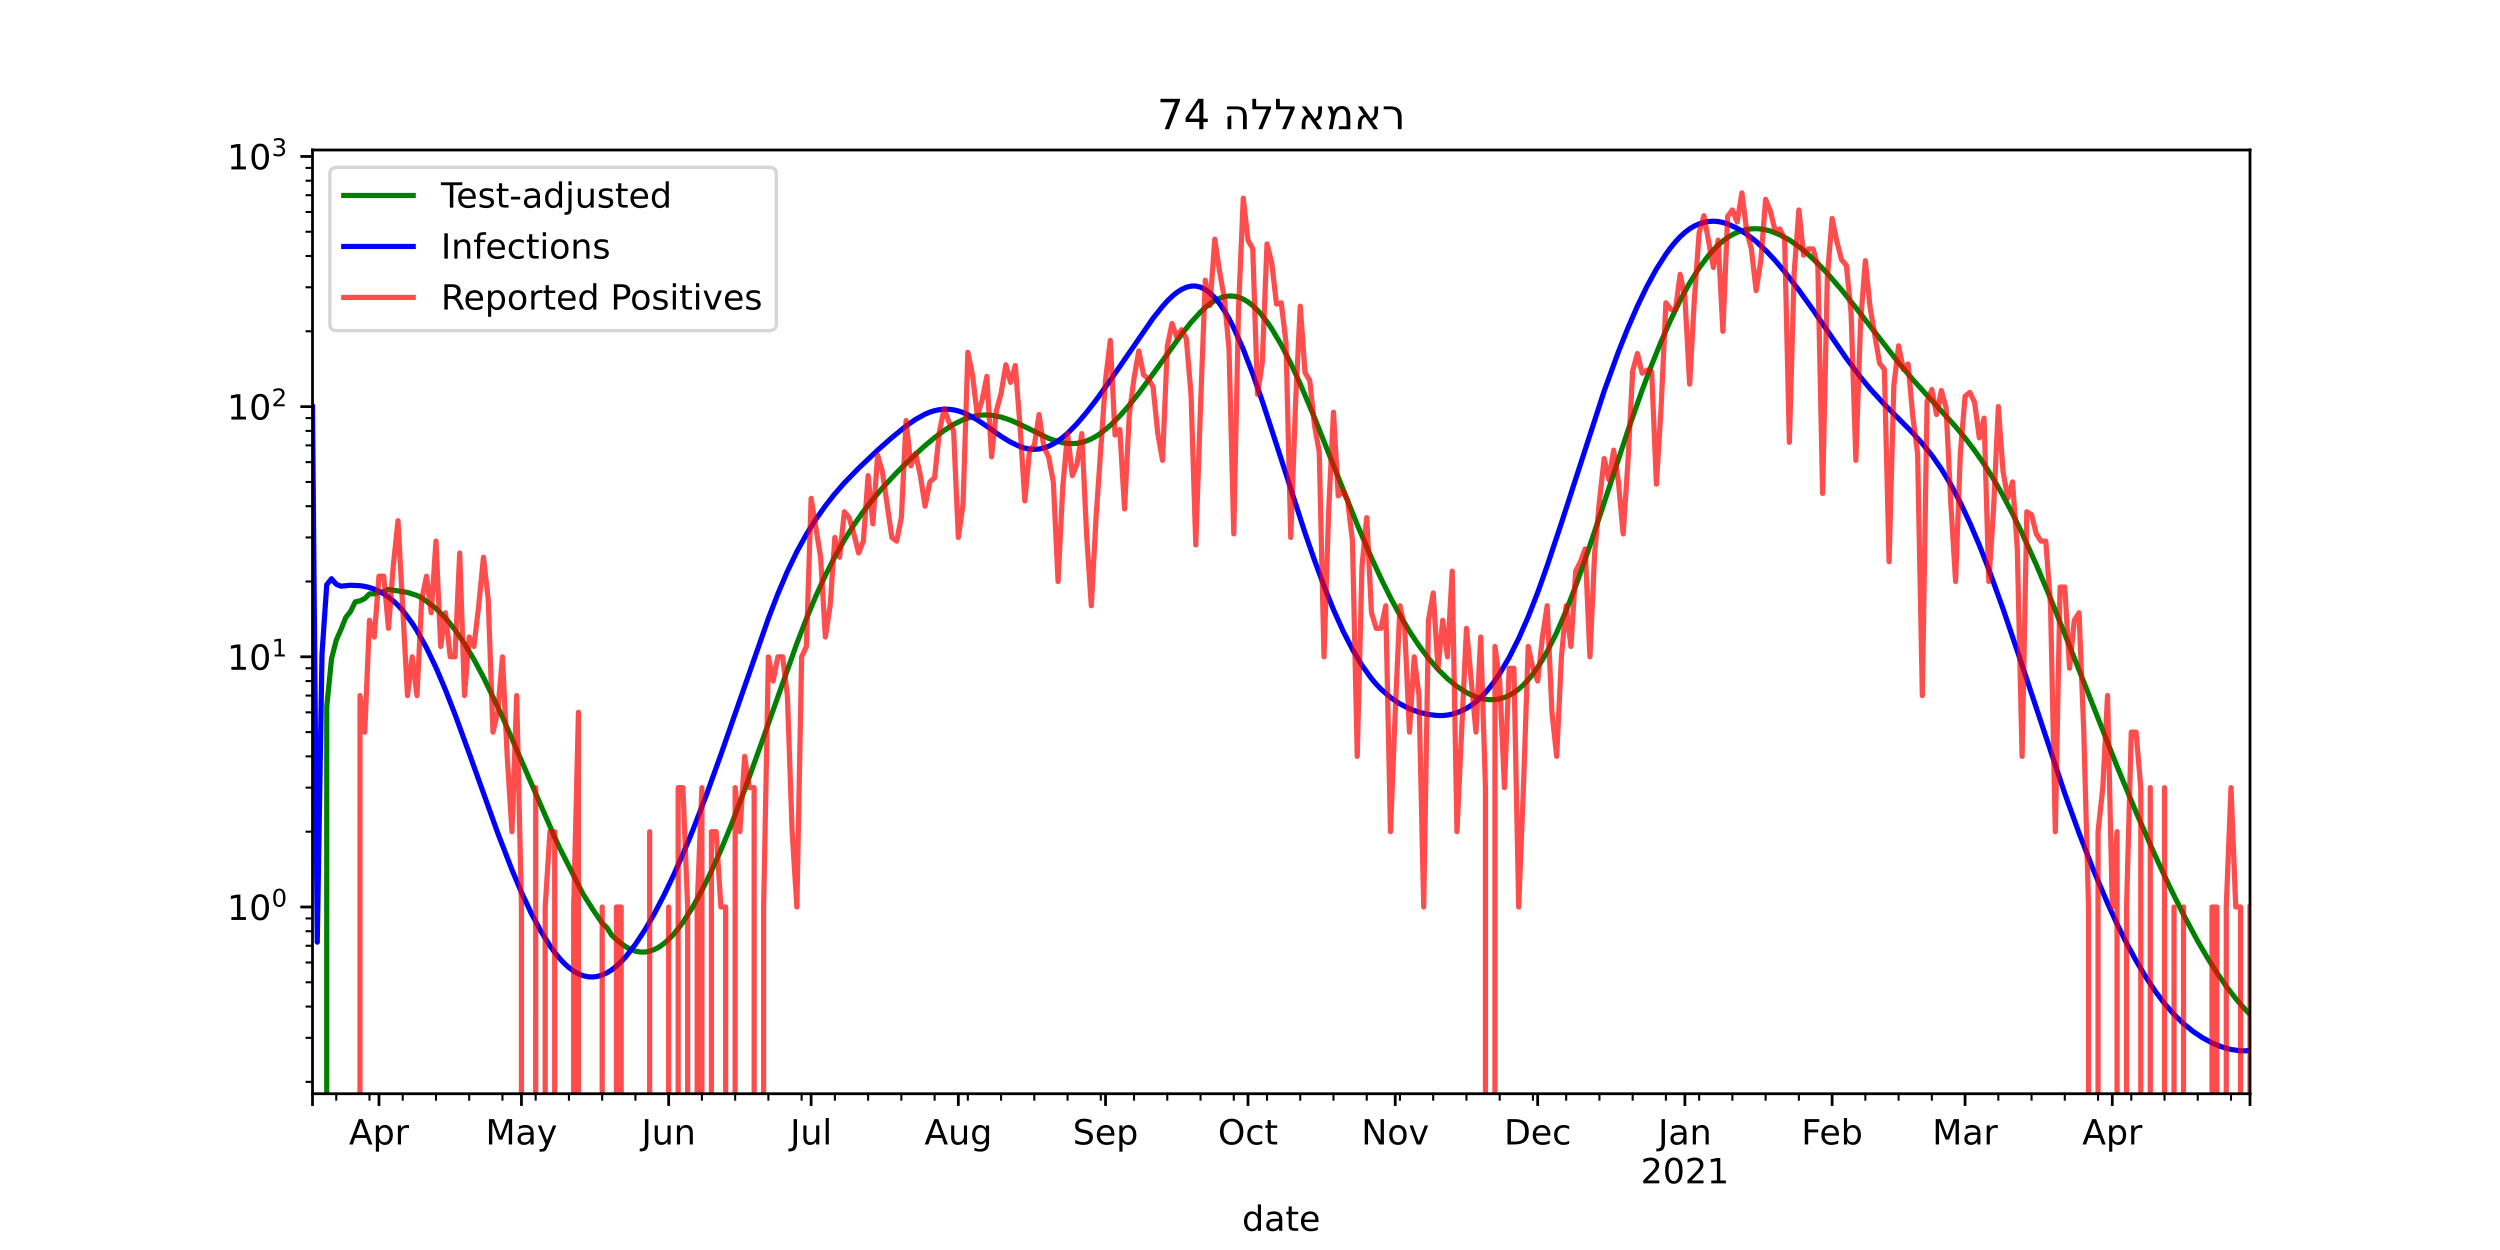 <?xml version="1.0" encoding="utf-8" standalone="no"?>
<!DOCTYPE svg PUBLIC "-//W3C//DTD SVG 1.1//EN"
  "http://www.w3.org/Graphics/SVG/1.1/DTD/svg11.dtd">
<!-- Created with matplotlib (https://matplotlib.org/) -->
<svg height="360pt" version="1.1" viewBox="0 0 720 360" width="720pt" xmlns="http://www.w3.org/2000/svg" xmlns:xlink="http://www.w3.org/1999/xlink">
 <defs>
  <style type="text/css">*{stroke-linecap:butt;stroke-linejoin:round;}</style>
 </defs>
 <g id="figure_1">
  <g id="patch_1">
   <path d="M 0 360 
L 720 360 
L 720 0 
L 0 0 
z
" style="fill:#ffffff;"/>
  </g>
  <g id="axes_1">
   <g id="patch_2">
    <path d="M 90 315 
L 648 315 
L 648 43.2 
L 90 43.2 
z
" style="fill:#ffffff;"/>
   </g>
   <g id="matplotlib.axis_1">
    <g id="xtick_1">
     <g id="line2d_1">
      <defs>
       <path d="M 0 0 
L 0 3.5 
" id="m7132bb65a4" style="stroke:#000000;stroke-width:0.8;"/>
      </defs>
      <g>
       <use style="stroke:#000000;stroke-width:0.8;" x="90" xlink:href="#m7132bb65a4" y="315"/>
      </g>
     </g>
    </g>
    <g id="xtick_2">
     <g id="line2d_2">
      <g>
       <use style="stroke:#000000;stroke-width:0.8;" x="109.147" xlink:href="#m7132bb65a4" y="315"/>
      </g>
     </g>
     <g id="text_1">
      <!-- Apr -->
      <g transform="translate(100.497 329.598)scale(0.1 -0.1)">
       <defs>
        <path d="M 34.188 63.188 
L 20.797 26.906 
L 47.609 26.906 
z
M 28.609 72.906 
L 39.797 72.906 
L 67.578 0 
L 57.328 0 
L 50.688 18.703 
L 17.828 18.703 
L 11.188 0 
L 0.781 0 
z
" id="DejaVuSans-65"/>
        <path d="M 18.109 8.203 
L 18.109 -20.797 
L 9.078 -20.797 
L 9.078 54.688 
L 18.109 54.688 
L 18.109 46.391 
Q 20.953 51.266 25.266 53.625 
Q 29.594 56 35.594 56 
Q 45.562 56 51.781 48.094 
Q 58.016 40.188 58.016 27.297 
Q 58.016 14.406 51.781 6.484 
Q 45.562 -1.422 35.594 -1.422 
Q 29.594 -1.422 25.266 0.953 
Q 20.953 3.328 18.109 8.203 
z
M 48.688 27.297 
Q 48.688 37.203 44.609 42.844 
Q 40.531 48.484 33.406 48.484 
Q 26.266 48.484 22.188 42.844 
Q 18.109 37.203 18.109 27.297 
Q 18.109 17.391 22.188 11.75 
Q 26.266 6.109 33.406 6.109 
Q 40.531 6.109 44.609 11.75 
Q 48.688 17.391 48.688 27.297 
z
" id="DejaVuSans-112"/>
        <path d="M 41.109 46.297 
Q 39.594 47.172 37.812 47.578 
Q 36.031 48 33.891 48 
Q 26.266 48 22.188 43.047 
Q 18.109 38.094 18.109 28.812 
L 18.109 0 
L 9.078 0 
L 9.078 54.688 
L 18.109 54.688 
L 18.109 46.188 
Q 20.953 51.172 25.484 53.578 
Q 30.031 56 36.531 56 
Q 37.453 56 38.578 55.875 
Q 39.703 55.766 41.062 55.516 
z
" id="DejaVuSans-114"/>
       </defs>
       <use xlink:href="#DejaVuSans-65"/>
       <use x="68.408" xlink:href="#DejaVuSans-112"/>
       <use x="131.885" xlink:href="#DejaVuSans-114"/>
      </g>
     </g>
    </g>
    <g id="xtick_3">
     <g id="line2d_3">
      <g>
       <use style="stroke:#000000;stroke-width:0.8;" x="150.176" xlink:href="#m7132bb65a4" y="315"/>
      </g>
     </g>
     <g id="text_2">
      <!-- May -->
      <g transform="translate(139.839 329.598)scale(0.1 -0.1)">
       <defs>
        <path d="M 9.812 72.906 
L 24.516 72.906 
L 43.109 23.297 
L 61.812 72.906 
L 76.516 72.906 
L 76.516 0 
L 66.891 0 
L 66.891 64.016 
L 48.094 14.016 
L 38.188 14.016 
L 19.391 64.016 
L 19.391 0 
L 9.812 0 
z
" id="DejaVuSans-77"/>
        <path d="M 34.281 27.484 
Q 23.391 27.484 19.188 25 
Q 14.984 22.516 14.984 16.5 
Q 14.984 11.719 18.141 8.906 
Q 21.297 6.109 26.703 6.109 
Q 34.188 6.109 38.703 11.406 
Q 43.219 16.703 43.219 25.484 
L 43.219 27.484 
z
M 52.203 31.203 
L 52.203 0 
L 43.219 0 
L 43.219 8.297 
Q 40.141 3.328 35.547 0.953 
Q 30.953 -1.422 24.312 -1.422 
Q 15.922 -1.422 10.953 3.297 
Q 6 8.016 6 15.922 
Q 6 25.141 12.172 29.828 
Q 18.359 34.516 30.609 34.516 
L 43.219 34.516 
L 43.219 35.406 
Q 43.219 41.609 39.141 45 
Q 35.062 48.391 27.688 48.391 
Q 23 48.391 18.547 47.266 
Q 14.109 46.141 10.016 43.891 
L 10.016 52.203 
Q 14.938 54.109 19.578 55.047 
Q 24.219 56 28.609 56 
Q 40.484 56 46.344 49.844 
Q 52.203 43.703 52.203 31.203 
z
" id="DejaVuSans-97"/>
        <path d="M 32.172 -5.078 
Q 28.375 -14.844 24.75 -17.812 
Q 21.141 -20.797 15.094 -20.797 
L 7.906 -20.797 
L 7.906 -13.281 
L 13.188 -13.281 
Q 16.891 -13.281 18.938 -11.516 
Q 21 -9.766 23.484 -3.219 
L 25.094 0.875 
L 2.984 54.688 
L 12.5 54.688 
L 29.594 11.922 
L 46.688 54.688 
L 56.203 54.688 
z
" id="DejaVuSans-121"/>
       </defs>
       <use xlink:href="#DejaVuSans-77"/>
       <use x="86.279" xlink:href="#DejaVuSans-97"/>
       <use x="147.559" xlink:href="#DejaVuSans-121"/>
      </g>
     </g>
    </g>
    <g id="xtick_4">
     <g id="line2d_4">
      <g>
       <use style="stroke:#000000;stroke-width:0.8;" x="192.574" xlink:href="#m7132bb65a4" y="315"/>
      </g>
     </g>
     <g id="text_3">
      <!-- Jun -->
      <g transform="translate(184.761 329.598)scale(0.1 -0.1)">
       <defs>
        <path d="M 9.812 72.906 
L 19.672 72.906 
L 19.672 5.078 
Q 19.672 -8.109 14.672 -14.062 
Q 9.672 -20.016 -1.422 -20.016 
L -5.172 -20.016 
L -5.172 -11.719 
L -2.094 -11.719 
Q 4.438 -11.719 7.125 -8.047 
Q 9.812 -4.391 9.812 5.078 
z
" id="DejaVuSans-74"/>
        <path d="M 8.5 21.578 
L 8.5 54.688 
L 17.484 54.688 
L 17.484 21.922 
Q 17.484 14.156 20.5 10.266 
Q 23.531 6.391 29.594 6.391 
Q 36.859 6.391 41.078 11.031 
Q 45.312 15.672 45.312 23.688 
L 45.312 54.688 
L 54.297 54.688 
L 54.297 0 
L 45.312 0 
L 45.312 8.406 
Q 42.047 3.422 37.719 1 
Q 33.406 -1.422 27.688 -1.422 
Q 18.266 -1.422 13.375 4.438 
Q 8.5 10.297 8.5 21.578 
z
M 31.109 56 
z
" id="DejaVuSans-117"/>
        <path d="M 54.891 33.016 
L 54.891 0 
L 45.906 0 
L 45.906 32.719 
Q 45.906 40.484 42.875 44.328 
Q 39.844 48.188 33.797 48.188 
Q 26.516 48.188 22.312 43.547 
Q 18.109 38.922 18.109 30.906 
L 18.109 0 
L 9.078 0 
L 9.078 54.688 
L 18.109 54.688 
L 18.109 46.188 
Q 21.344 51.125 25.703 53.562 
Q 30.078 56 35.797 56 
Q 45.219 56 50.047 50.172 
Q 54.891 44.344 54.891 33.016 
z
" id="DejaVuSans-110"/>
       </defs>
       <use xlink:href="#DejaVuSans-74"/>
       <use x="29.492" xlink:href="#DejaVuSans-117"/>
       <use x="92.871" xlink:href="#DejaVuSans-110"/>
      </g>
     </g>
    </g>
    <g id="xtick_5">
     <g id="line2d_5">
      <g>
       <use style="stroke:#000000;stroke-width:0.8;" x="233.603" xlink:href="#m7132bb65a4" y="315"/>
      </g>
     </g>
     <g id="text_4">
      <!-- Jul -->
      <g transform="translate(227.57 329.598)scale(0.1 -0.1)">
       <defs>
        <path d="M 9.422 75.984 
L 18.406 75.984 
L 18.406 0 
L 9.422 0 
z
" id="DejaVuSans-108"/>
       </defs>
       <use xlink:href="#DejaVuSans-74"/>
       <use x="29.492" xlink:href="#DejaVuSans-117"/>
       <use x="92.871" xlink:href="#DejaVuSans-108"/>
      </g>
     </g>
    </g>
    <g id="xtick_6">
     <g id="line2d_6">
      <g>
       <use style="stroke:#000000;stroke-width:0.8;" x="276" xlink:href="#m7132bb65a4" y="315"/>
      </g>
     </g>
     <g id="text_5">
      <!-- Aug -->
      <g transform="translate(266.237 329.598)scale(0.1 -0.1)">
       <defs>
        <path d="M 45.406 27.984 
Q 45.406 37.75 41.375 43.109 
Q 37.359 48.484 30.078 48.484 
Q 22.859 48.484 18.828 43.109 
Q 14.797 37.75 14.797 27.984 
Q 14.797 18.266 18.828 12.891 
Q 22.859 7.516 30.078 7.516 
Q 37.359 7.516 41.375 12.891 
Q 45.406 18.266 45.406 27.984 
z
M 54.391 6.781 
Q 54.391 -7.172 48.188 -13.984 
Q 42 -20.797 29.203 -20.797 
Q 24.469 -20.797 20.266 -20.094 
Q 16.062 -19.391 12.109 -17.922 
L 12.109 -9.188 
Q 16.062 -11.328 19.922 -12.344 
Q 23.781 -13.375 27.781 -13.375 
Q 36.625 -13.375 41.016 -8.766 
Q 45.406 -4.156 45.406 5.172 
L 45.406 9.625 
Q 42.625 4.781 38.281 2.391 
Q 33.938 0 27.875 0 
Q 17.828 0 11.672 7.656 
Q 5.516 15.328 5.516 27.984 
Q 5.516 40.672 11.672 48.328 
Q 17.828 56 27.875 56 
Q 33.938 56 38.281 53.609 
Q 42.625 51.219 45.406 46.391 
L 45.406 54.688 
L 54.391 54.688 
z
" id="DejaVuSans-103"/>
       </defs>
       <use xlink:href="#DejaVuSans-65"/>
       <use x="68.408" xlink:href="#DejaVuSans-117"/>
       <use x="131.787" xlink:href="#DejaVuSans-103"/>
      </g>
     </g>
    </g>
    <g id="xtick_7">
     <g id="line2d_7">
      <g>
       <use style="stroke:#000000;stroke-width:0.8;" x="318.397" xlink:href="#m7132bb65a4" y="315"/>
      </g>
     </g>
     <g id="text_6">
      <!-- Sep -->
      <g transform="translate(308.972 329.598)scale(0.1 -0.1)">
       <defs>
        <path d="M 53.516 70.516 
L 53.516 60.891 
Q 47.906 63.578 42.922 64.891 
Q 37.938 66.219 33.297 66.219 
Q 25.25 66.219 20.875 63.094 
Q 16.5 59.969 16.5 54.203 
Q 16.5 49.359 19.406 46.891 
Q 22.312 44.438 30.422 42.922 
L 36.375 41.703 
Q 47.406 39.594 52.656 34.297 
Q 57.906 29 57.906 20.125 
Q 57.906 9.516 50.797 4.047 
Q 43.703 -1.422 29.984 -1.422 
Q 24.812 -1.422 18.969 -0.25 
Q 13.141 0.922 6.891 3.219 
L 6.891 13.375 
Q 12.891 10.016 18.656 8.297 
Q 24.422 6.594 29.984 6.594 
Q 38.422 6.594 43.016 9.906 
Q 47.609 13.234 47.609 19.391 
Q 47.609 24.75 44.312 27.781 
Q 41.016 30.812 33.5 32.328 
L 27.484 33.5 
Q 16.453 35.688 11.516 40.375 
Q 6.594 45.062 6.594 53.422 
Q 6.594 63.094 13.406 68.656 
Q 20.219 74.219 32.172 74.219 
Q 37.312 74.219 42.625 73.281 
Q 47.953 72.359 53.516 70.516 
z
" id="DejaVuSans-83"/>
        <path d="M 56.203 29.594 
L 56.203 25.203 
L 14.891 25.203 
Q 15.484 15.922 20.484 11.062 
Q 25.484 6.203 34.422 6.203 
Q 39.594 6.203 44.453 7.469 
Q 49.312 8.734 54.109 11.281 
L 54.109 2.781 
Q 49.266 0.734 44.188 -0.344 
Q 39.109 -1.422 33.891 -1.422 
Q 20.797 -1.422 13.156 6.188 
Q 5.516 13.812 5.516 26.812 
Q 5.516 40.234 12.766 48.109 
Q 20.016 56 32.328 56 
Q 43.359 56 49.781 48.891 
Q 56.203 41.797 56.203 29.594 
z
M 47.219 32.234 
Q 47.125 39.594 43.094 43.984 
Q 39.062 48.391 32.422 48.391 
Q 24.906 48.391 20.391 44.141 
Q 15.875 39.891 15.188 32.172 
z
" id="DejaVuSans-101"/>
       </defs>
       <use xlink:href="#DejaVuSans-83"/>
       <use x="63.477" xlink:href="#DejaVuSans-101"/>
       <use x="125" xlink:href="#DejaVuSans-112"/>
      </g>
     </g>
    </g>
    <g id="xtick_8">
     <g id="line2d_8">
      <g>
       <use style="stroke:#000000;stroke-width:0.8;" x="359.426" xlink:href="#m7132bb65a4" y="315"/>
      </g>
     </g>
     <g id="text_7">
      <!-- Oct -->
      <g transform="translate(350.781 329.598)scale(0.1 -0.1)">
       <defs>
        <path d="M 39.406 66.219 
Q 28.656 66.219 22.328 58.203 
Q 16.016 50.203 16.016 36.375 
Q 16.016 22.609 22.328 14.594 
Q 28.656 6.594 39.406 6.594 
Q 50.141 6.594 56.422 14.594 
Q 62.703 22.609 62.703 36.375 
Q 62.703 50.203 56.422 58.203 
Q 50.141 66.219 39.406 66.219 
z
M 39.406 74.219 
Q 54.734 74.219 63.906 63.938 
Q 73.094 53.656 73.094 36.375 
Q 73.094 19.141 63.906 8.859 
Q 54.734 -1.422 39.406 -1.422 
Q 24.031 -1.422 14.812 8.828 
Q 5.609 19.094 5.609 36.375 
Q 5.609 53.656 14.812 63.938 
Q 24.031 74.219 39.406 74.219 
z
" id="DejaVuSans-79"/>
        <path d="M 48.781 52.594 
L 48.781 44.188 
Q 44.969 46.297 41.141 47.344 
Q 37.312 48.391 33.406 48.391 
Q 24.656 48.391 19.812 42.844 
Q 14.984 37.312 14.984 27.297 
Q 14.984 17.281 19.812 11.734 
Q 24.656 6.203 33.406 6.203 
Q 37.312 6.203 41.141 7.25 
Q 44.969 8.297 48.781 10.406 
L 48.781 2.094 
Q 45.016 0.344 40.984 -0.531 
Q 36.969 -1.422 32.422 -1.422 
Q 20.062 -1.422 12.781 6.344 
Q 5.516 14.109 5.516 27.297 
Q 5.516 40.672 12.859 48.328 
Q 20.219 56 33.016 56 
Q 37.156 56 41.109 55.141 
Q 45.062 54.297 48.781 52.594 
z
" id="DejaVuSans-99"/>
        <path d="M 18.312 70.219 
L 18.312 54.688 
L 36.812 54.688 
L 36.812 47.703 
L 18.312 47.703 
L 18.312 18.016 
Q 18.312 11.328 20.141 9.422 
Q 21.969 7.516 27.594 7.516 
L 36.812 7.516 
L 36.812 0 
L 27.594 0 
Q 17.188 0 13.234 3.875 
Q 9.281 7.766 9.281 18.016 
L 9.281 47.703 
L 2.688 47.703 
L 2.688 54.688 
L 9.281 54.688 
L 9.281 70.219 
z
" id="DejaVuSans-116"/>
       </defs>
       <use xlink:href="#DejaVuSans-79"/>
       <use x="78.711" xlink:href="#DejaVuSans-99"/>
       <use x="133.691" xlink:href="#DejaVuSans-116"/>
      </g>
     </g>
    </g>
    <g id="xtick_9">
     <g id="line2d_9">
      <g>
       <use style="stroke:#000000;stroke-width:0.8;" x="401.824" xlink:href="#m7132bb65a4" y="315"/>
      </g>
     </g>
     <g id="text_8">
      <!-- Nov -->
      <g transform="translate(392.064 329.598)scale(0.1 -0.1)">
       <defs>
        <path d="M 9.812 72.906 
L 23.094 72.906 
L 55.422 11.922 
L 55.422 72.906 
L 64.984 72.906 
L 64.984 0 
L 51.703 0 
L 19.391 60.984 
L 19.391 0 
L 9.812 0 
z
" id="DejaVuSans-78"/>
        <path d="M 30.609 48.391 
Q 23.391 48.391 19.188 42.75 
Q 14.984 37.109 14.984 27.297 
Q 14.984 17.484 19.156 11.844 
Q 23.344 6.203 30.609 6.203 
Q 37.797 6.203 41.984 11.859 
Q 46.188 17.531 46.188 27.297 
Q 46.188 37.016 41.984 42.703 
Q 37.797 48.391 30.609 48.391 
z
M 30.609 56 
Q 42.328 56 49.016 48.375 
Q 55.719 40.766 55.719 27.297 
Q 55.719 13.875 49.016 6.219 
Q 42.328 -1.422 30.609 -1.422 
Q 18.844 -1.422 12.172 6.219 
Q 5.516 13.875 5.516 27.297 
Q 5.516 40.766 12.172 48.375 
Q 18.844 56 30.609 56 
z
" id="DejaVuSans-111"/>
        <path d="M 2.984 54.688 
L 12.5 54.688 
L 29.594 8.797 
L 46.688 54.688 
L 56.203 54.688 
L 35.688 0 
L 23.484 0 
z
" id="DejaVuSans-118"/>
       </defs>
       <use xlink:href="#DejaVuSans-78"/>
       <use x="74.805" xlink:href="#DejaVuSans-111"/>
       <use x="135.986" xlink:href="#DejaVuSans-118"/>
      </g>
     </g>
    </g>
    <g id="xtick_10">
     <g id="line2d_10">
      <g>
       <use style="stroke:#000000;stroke-width:0.8;" x="442.853" xlink:href="#m7132bb65a4" y="315"/>
      </g>
     </g>
     <g id="text_9">
      <!-- Dec -->
      <g transform="translate(433.177 329.598)scale(0.1 -0.1)">
       <defs>
        <path d="M 19.672 64.797 
L 19.672 8.109 
L 31.594 8.109 
Q 46.688 8.109 53.688 14.938 
Q 60.688 21.781 60.688 36.531 
Q 60.688 51.172 53.688 57.984 
Q 46.688 64.797 31.594 64.797 
z
M 9.812 72.906 
L 30.078 72.906 
Q 51.266 72.906 61.172 64.094 
Q 71.094 55.281 71.094 36.531 
Q 71.094 17.672 61.125 8.828 
Q 51.172 0 30.078 0 
L 9.812 0 
z
" id="DejaVuSans-68"/>
       </defs>
       <use xlink:href="#DejaVuSans-68"/>
       <use x="77.002" xlink:href="#DejaVuSans-101"/>
       <use x="138.525" xlink:href="#DejaVuSans-99"/>
      </g>
     </g>
    </g>
    <g id="xtick_11">
     <g id="line2d_11">
      <g>
       <use style="stroke:#000000;stroke-width:0.8;" x="485.25" xlink:href="#m7132bb65a4" y="315"/>
      </g>
     </g>
     <g id="text_10">
      <!-- Jan -->
      <g transform="translate(477.542 329.598)scale(0.1 -0.1)">
       <use xlink:href="#DejaVuSans-74"/>
       <use x="29.492" xlink:href="#DejaVuSans-97"/>
       <use x="90.771" xlink:href="#DejaVuSans-110"/>
      </g>
      <!-- 2021 -->
      <g transform="translate(472.525 340.796)scale(0.1 -0.1)">
       <defs>
        <path d="M 19.188 8.297 
L 53.609 8.297 
L 53.609 0 
L 7.328 0 
L 7.328 8.297 
Q 12.938 14.109 22.625 23.891 
Q 32.328 33.688 34.812 36.531 
Q 39.547 41.844 41.422 45.531 
Q 43.312 49.219 43.312 52.781 
Q 43.312 58.594 39.234 62.25 
Q 35.156 65.922 28.609 65.922 
Q 23.969 65.922 18.812 64.312 
Q 13.672 62.703 7.812 59.422 
L 7.812 69.391 
Q 13.766 71.781 18.938 73 
Q 24.125 74.219 28.422 74.219 
Q 39.75 74.219 46.484 68.547 
Q 53.219 62.891 53.219 53.422 
Q 53.219 48.922 51.531 44.891 
Q 49.859 40.875 45.406 35.406 
Q 44.188 33.984 37.641 27.219 
Q 31.109 20.453 19.188 8.297 
z
" id="DejaVuSans-50"/>
        <path d="M 31.781 66.406 
Q 24.172 66.406 20.328 58.906 
Q 16.5 51.422 16.5 36.375 
Q 16.5 21.391 20.328 13.891 
Q 24.172 6.391 31.781 6.391 
Q 39.453 6.391 43.281 13.891 
Q 47.125 21.391 47.125 36.375 
Q 47.125 51.422 43.281 58.906 
Q 39.453 66.406 31.781 66.406 
z
M 31.781 74.219 
Q 44.047 74.219 50.516 64.516 
Q 56.984 54.828 56.984 36.375 
Q 56.984 17.969 50.516 8.266 
Q 44.047 -1.422 31.781 -1.422 
Q 19.531 -1.422 13.062 8.266 
Q 6.594 17.969 6.594 36.375 
Q 6.594 54.828 13.062 64.516 
Q 19.531 74.219 31.781 74.219 
z
" id="DejaVuSans-48"/>
        <path d="M 12.406 8.297 
L 28.516 8.297 
L 28.516 63.922 
L 10.984 60.406 
L 10.984 69.391 
L 28.422 72.906 
L 38.281 72.906 
L 38.281 8.297 
L 54.391 8.297 
L 54.391 0 
L 12.406 0 
z
" id="DejaVuSans-49"/>
       </defs>
       <use xlink:href="#DejaVuSans-50"/>
       <use x="63.623" xlink:href="#DejaVuSans-48"/>
       <use x="127.246" xlink:href="#DejaVuSans-50"/>
       <use x="190.869" xlink:href="#DejaVuSans-49"/>
      </g>
     </g>
    </g>
    <g id="xtick_12">
     <g id="line2d_12">
      <g>
       <use style="stroke:#000000;stroke-width:0.8;" x="527.647" xlink:href="#m7132bb65a4" y="315"/>
      </g>
     </g>
     <g id="text_11">
      <!-- Feb -->
      <g transform="translate(518.795 329.598)scale(0.1 -0.1)">
       <defs>
        <path d="M 9.812 72.906 
L 51.703 72.906 
L 51.703 64.594 
L 19.672 64.594 
L 19.672 43.109 
L 48.578 43.109 
L 48.578 34.812 
L 19.672 34.812 
L 19.672 0 
L 9.812 0 
z
" id="DejaVuSans-70"/>
        <path d="M 48.688 27.297 
Q 48.688 37.203 44.609 42.844 
Q 40.531 48.484 33.406 48.484 
Q 26.266 48.484 22.188 42.844 
Q 18.109 37.203 18.109 27.297 
Q 18.109 17.391 22.188 11.75 
Q 26.266 6.109 33.406 6.109 
Q 40.531 6.109 44.609 11.75 
Q 48.688 17.391 48.688 27.297 
z
M 18.109 46.391 
Q 20.953 51.266 25.266 53.625 
Q 29.594 56 35.594 56 
Q 45.562 56 51.781 48.094 
Q 58.016 40.188 58.016 27.297 
Q 58.016 14.406 51.781 6.484 
Q 45.562 -1.422 35.594 -1.422 
Q 29.594 -1.422 25.266 0.953 
Q 20.953 3.328 18.109 8.203 
L 18.109 0 
L 9.078 0 
L 9.078 75.984 
L 18.109 75.984 
z
" id="DejaVuSans-98"/>
       </defs>
       <use xlink:href="#DejaVuSans-70"/>
       <use x="52.02" xlink:href="#DejaVuSans-101"/>
       <use x="113.543" xlink:href="#DejaVuSans-98"/>
      </g>
     </g>
    </g>
    <g id="xtick_13">
     <g id="line2d_13">
      <g>
       <use style="stroke:#000000;stroke-width:0.8;" x="565.941" xlink:href="#m7132bb65a4" y="315"/>
      </g>
     </g>
     <g id="text_12">
      <!-- Mar -->
      <g transform="translate(556.508 329.598)scale(0.1 -0.1)">
       <use xlink:href="#DejaVuSans-77"/>
       <use x="86.279" xlink:href="#DejaVuSans-97"/>
       <use x="147.559" xlink:href="#DejaVuSans-114"/>
      </g>
     </g>
    </g>
    <g id="xtick_14">
     <g id="line2d_14">
      <g>
       <use style="stroke:#000000;stroke-width:0.8;" x="608.338" xlink:href="#m7132bb65a4" y="315"/>
      </g>
     </g>
     <g id="text_13">
      <!-- Apr -->
      <g transform="translate(599.688 329.598)scale(0.1 -0.1)">
       <use xlink:href="#DejaVuSans-65"/>
       <use x="68.408" xlink:href="#DejaVuSans-112"/>
       <use x="131.885" xlink:href="#DejaVuSans-114"/>
      </g>
     </g>
    </g>
    <g id="xtick_15">
     <g id="line2d_15">
      <g>
       <use style="stroke:#000000;stroke-width:0.8;" x="648" xlink:href="#m7132bb65a4" y="315"/>
      </g>
     </g>
    </g>
    <g id="xtick_16">
     <g id="line2d_16">
      <defs>
       <path d="M 0 0 
L 0 2 
" id="m3cb63a3958" style="stroke:#000000;stroke-width:0.6;"/>
      </defs>
      <g>
       <use style="stroke:#000000;stroke-width:0.6;" x="96.838" xlink:href="#m3cb63a3958" y="315"/>
      </g>
     </g>
    </g>
    <g id="xtick_17">
     <g id="line2d_17">
      <g>
       <use style="stroke:#000000;stroke-width:0.6;" x="106.412" xlink:href="#m3cb63a3958" y="315"/>
      </g>
     </g>
    </g>
    <g id="xtick_18">
     <g id="line2d_18">
      <g>
       <use style="stroke:#000000;stroke-width:0.6;" x="115.985" xlink:href="#m3cb63a3958" y="315"/>
      </g>
     </g>
    </g>
    <g id="xtick_19">
     <g id="line2d_19">
      <g>
       <use style="stroke:#000000;stroke-width:0.6;" x="125.559" xlink:href="#m3cb63a3958" y="315"/>
      </g>
     </g>
    </g>
    <g id="xtick_20">
     <g id="line2d_20">
      <g>
       <use style="stroke:#000000;stroke-width:0.6;" x="135.132" xlink:href="#m3cb63a3958" y="315"/>
      </g>
     </g>
    </g>
    <g id="xtick_21">
     <g id="line2d_21">
      <g>
       <use style="stroke:#000000;stroke-width:0.6;" x="144.706" xlink:href="#m3cb63a3958" y="315"/>
      </g>
     </g>
    </g>
    <g id="xtick_22">
     <g id="line2d_22">
      <g>
       <use style="stroke:#000000;stroke-width:0.6;" x="154.279" xlink:href="#m3cb63a3958" y="315"/>
      </g>
     </g>
    </g>
    <g id="xtick_23">
     <g id="line2d_23">
      <g>
       <use style="stroke:#000000;stroke-width:0.6;" x="163.853" xlink:href="#m3cb63a3958" y="315"/>
      </g>
     </g>
    </g>
    <g id="xtick_24">
     <g id="line2d_24">
      <g>
       <use style="stroke:#000000;stroke-width:0.6;" x="173.426" xlink:href="#m3cb63a3958" y="315"/>
      </g>
     </g>
    </g>
    <g id="xtick_25">
     <g id="line2d_25">
      <g>
       <use style="stroke:#000000;stroke-width:0.6;" x="183" xlink:href="#m3cb63a3958" y="315"/>
      </g>
     </g>
    </g>
    <g id="xtick_26">
     <g id="line2d_26">
      <g>
       <use style="stroke:#000000;stroke-width:0.6;" x="202.147" xlink:href="#m3cb63a3958" y="315"/>
      </g>
     </g>
    </g>
    <g id="xtick_27">
     <g id="line2d_27">
      <g>
       <use style="stroke:#000000;stroke-width:0.6;" x="211.721" xlink:href="#m3cb63a3958" y="315"/>
      </g>
     </g>
    </g>
    <g id="xtick_28">
     <g id="line2d_28">
      <g>
       <use style="stroke:#000000;stroke-width:0.6;" x="221.294" xlink:href="#m3cb63a3958" y="315"/>
      </g>
     </g>
    </g>
    <g id="xtick_29">
     <g id="line2d_29">
      <g>
       <use style="stroke:#000000;stroke-width:0.6;" x="230.868" xlink:href="#m3cb63a3958" y="315"/>
      </g>
     </g>
    </g>
    <g id="xtick_30">
     <g id="line2d_30">
      <g>
       <use style="stroke:#000000;stroke-width:0.6;" x="240.441" xlink:href="#m3cb63a3958" y="315"/>
      </g>
     </g>
    </g>
    <g id="xtick_31">
     <g id="line2d_31">
      <g>
       <use style="stroke:#000000;stroke-width:0.6;" x="250.015" xlink:href="#m3cb63a3958" y="315"/>
      </g>
     </g>
    </g>
    <g id="xtick_32">
     <g id="line2d_32">
      <g>
       <use style="stroke:#000000;stroke-width:0.6;" x="259.588" xlink:href="#m3cb63a3958" y="315"/>
      </g>
     </g>
    </g>
    <g id="xtick_33">
     <g id="line2d_33">
      <g>
       <use style="stroke:#000000;stroke-width:0.6;" x="269.162" xlink:href="#m3cb63a3958" y="315"/>
      </g>
     </g>
    </g>
    <g id="xtick_34">
     <g id="line2d_34">
      <g>
       <use style="stroke:#000000;stroke-width:0.6;" x="278.735" xlink:href="#m3cb63a3958" y="315"/>
      </g>
     </g>
    </g>
    <g id="xtick_35">
     <g id="line2d_35">
      <g>
       <use style="stroke:#000000;stroke-width:0.6;" x="288.309" xlink:href="#m3cb63a3958" y="315"/>
      </g>
     </g>
    </g>
    <g id="xtick_36">
     <g id="line2d_36">
      <g>
       <use style="stroke:#000000;stroke-width:0.6;" x="297.882" xlink:href="#m3cb63a3958" y="315"/>
      </g>
     </g>
    </g>
    <g id="xtick_37">
     <g id="line2d_37">
      <g>
       <use style="stroke:#000000;stroke-width:0.6;" x="307.456" xlink:href="#m3cb63a3958" y="315"/>
      </g>
     </g>
    </g>
    <g id="xtick_38">
     <g id="line2d_38">
      <g>
       <use style="stroke:#000000;stroke-width:0.6;" x="317.029" xlink:href="#m3cb63a3958" y="315"/>
      </g>
     </g>
    </g>
    <g id="xtick_39">
     <g id="line2d_39">
      <g>
       <use style="stroke:#000000;stroke-width:0.6;" x="326.603" xlink:href="#m3cb63a3958" y="315"/>
      </g>
     </g>
    </g>
    <g id="xtick_40">
     <g id="line2d_40">
      <g>
       <use style="stroke:#000000;stroke-width:0.6;" x="336.176" xlink:href="#m3cb63a3958" y="315"/>
      </g>
     </g>
    </g>
    <g id="xtick_41">
     <g id="line2d_41">
      <g>
       <use style="stroke:#000000;stroke-width:0.6;" x="345.75" xlink:href="#m3cb63a3958" y="315"/>
      </g>
     </g>
    </g>
    <g id="xtick_42">
     <g id="line2d_42">
      <g>
       <use style="stroke:#000000;stroke-width:0.6;" x="355.324" xlink:href="#m3cb63a3958" y="315"/>
      </g>
     </g>
    </g>
    <g id="xtick_43">
     <g id="line2d_43">
      <g>
       <use style="stroke:#000000;stroke-width:0.6;" x="364.897" xlink:href="#m3cb63a3958" y="315"/>
      </g>
     </g>
    </g>
    <g id="xtick_44">
     <g id="line2d_44">
      <g>
       <use style="stroke:#000000;stroke-width:0.6;" x="374.471" xlink:href="#m3cb63a3958" y="315"/>
      </g>
     </g>
    </g>
    <g id="xtick_45">
     <g id="line2d_45">
      <g>
       <use style="stroke:#000000;stroke-width:0.6;" x="384.044" xlink:href="#m3cb63a3958" y="315"/>
      </g>
     </g>
    </g>
    <g id="xtick_46">
     <g id="line2d_46">
      <g>
       <use style="stroke:#000000;stroke-width:0.6;" x="393.618" xlink:href="#m3cb63a3958" y="315"/>
      </g>
     </g>
    </g>
    <g id="xtick_47">
     <g id="line2d_47">
      <g>
       <use style="stroke:#000000;stroke-width:0.6;" x="403.191" xlink:href="#m3cb63a3958" y="315"/>
      </g>
     </g>
    </g>
    <g id="xtick_48">
     <g id="line2d_48">
      <g>
       <use style="stroke:#000000;stroke-width:0.6;" x="412.765" xlink:href="#m3cb63a3958" y="315"/>
      </g>
     </g>
    </g>
    <g id="xtick_49">
     <g id="line2d_49">
      <g>
       <use style="stroke:#000000;stroke-width:0.6;" x="422.338" xlink:href="#m3cb63a3958" y="315"/>
      </g>
     </g>
    </g>
    <g id="xtick_50">
     <g id="line2d_50">
      <g>
       <use style="stroke:#000000;stroke-width:0.6;" x="431.912" xlink:href="#m3cb63a3958" y="315"/>
      </g>
     </g>
    </g>
    <g id="xtick_51">
     <g id="line2d_51">
      <g>
       <use style="stroke:#000000;stroke-width:0.6;" x="441.485" xlink:href="#m3cb63a3958" y="315"/>
      </g>
     </g>
    </g>
    <g id="xtick_52">
     <g id="line2d_52">
      <g>
       <use style="stroke:#000000;stroke-width:0.6;" x="451.059" xlink:href="#m3cb63a3958" y="315"/>
      </g>
     </g>
    </g>
    <g id="xtick_53">
     <g id="line2d_53">
      <g>
       <use style="stroke:#000000;stroke-width:0.6;" x="460.632" xlink:href="#m3cb63a3958" y="315"/>
      </g>
     </g>
    </g>
    <g id="xtick_54">
     <g id="line2d_54">
      <g>
       <use style="stroke:#000000;stroke-width:0.6;" x="470.206" xlink:href="#m3cb63a3958" y="315"/>
      </g>
     </g>
    </g>
    <g id="xtick_55">
     <g id="line2d_55">
      <g>
       <use style="stroke:#000000;stroke-width:0.6;" x="479.779" xlink:href="#m3cb63a3958" y="315"/>
      </g>
     </g>
    </g>
    <g id="xtick_56">
     <g id="line2d_56">
      <g>
       <use style="stroke:#000000;stroke-width:0.6;" x="489.353" xlink:href="#m3cb63a3958" y="315"/>
      </g>
     </g>
    </g>
    <g id="xtick_57">
     <g id="line2d_57">
      <g>
       <use style="stroke:#000000;stroke-width:0.6;" x="498.926" xlink:href="#m3cb63a3958" y="315"/>
      </g>
     </g>
    </g>
    <g id="xtick_58">
     <g id="line2d_58">
      <g>
       <use style="stroke:#000000;stroke-width:0.6;" x="508.5" xlink:href="#m3cb63a3958" y="315"/>
      </g>
     </g>
    </g>
    <g id="xtick_59">
     <g id="line2d_59">
      <g>
       <use style="stroke:#000000;stroke-width:0.6;" x="518.074" xlink:href="#m3cb63a3958" y="315"/>
      </g>
     </g>
    </g>
    <g id="xtick_60">
     <g id="line2d_60">
      <g>
       <use style="stroke:#000000;stroke-width:0.6;" x="537.221" xlink:href="#m3cb63a3958" y="315"/>
      </g>
     </g>
    </g>
    <g id="xtick_61">
     <g id="line2d_61">
      <g>
       <use style="stroke:#000000;stroke-width:0.6;" x="546.794" xlink:href="#m3cb63a3958" y="315"/>
      </g>
     </g>
    </g>
    <g id="xtick_62">
     <g id="line2d_62">
      <g>
       <use style="stroke:#000000;stroke-width:0.6;" x="556.368" xlink:href="#m3cb63a3958" y="315"/>
      </g>
     </g>
    </g>
    <g id="xtick_63">
     <g id="line2d_63">
      <g>
       <use style="stroke:#000000;stroke-width:0.6;" x="575.515" xlink:href="#m3cb63a3958" y="315"/>
      </g>
     </g>
    </g>
    <g id="xtick_64">
     <g id="line2d_64">
      <g>
       <use style="stroke:#000000;stroke-width:0.6;" x="585.088" xlink:href="#m3cb63a3958" y="315"/>
      </g>
     </g>
    </g>
    <g id="xtick_65">
     <g id="line2d_65">
      <g>
       <use style="stroke:#000000;stroke-width:0.6;" x="594.662" xlink:href="#m3cb63a3958" y="315"/>
      </g>
     </g>
    </g>
    <g id="xtick_66">
     <g id="line2d_66">
      <g>
       <use style="stroke:#000000;stroke-width:0.6;" x="604.235" xlink:href="#m3cb63a3958" y="315"/>
      </g>
     </g>
    </g>
    <g id="xtick_67">
     <g id="line2d_67">
      <g>
       <use style="stroke:#000000;stroke-width:0.6;" x="613.809" xlink:href="#m3cb63a3958" y="315"/>
      </g>
     </g>
    </g>
    <g id="xtick_68">
     <g id="line2d_68">
      <g>
       <use style="stroke:#000000;stroke-width:0.6;" x="623.382" xlink:href="#m3cb63a3958" y="315"/>
      </g>
     </g>
    </g>
    <g id="xtick_69">
     <g id="line2d_69">
      <g>
       <use style="stroke:#000000;stroke-width:0.6;" x="632.956" xlink:href="#m3cb63a3958" y="315"/>
      </g>
     </g>
    </g>
    <g id="xtick_70">
     <g id="line2d_70">
      <g>
       <use style="stroke:#000000;stroke-width:0.6;" x="642.529" xlink:href="#m3cb63a3958" y="315"/>
      </g>
     </g>
    </g>
    <g id="text_14">
     <!-- date -->
     <g transform="translate(357.725 354.474)scale(0.1 -0.1)">
      <defs>
       <path d="M 45.406 46.391 
L 45.406 75.984 
L 54.391 75.984 
L 54.391 0 
L 45.406 0 
L 45.406 8.203 
Q 42.578 3.328 38.25 0.953 
Q 33.938 -1.422 27.875 -1.422 
Q 17.969 -1.422 11.734 6.484 
Q 5.516 14.406 5.516 27.297 
Q 5.516 40.188 11.734 48.094 
Q 17.969 56 27.875 56 
Q 33.938 56 38.25 53.625 
Q 42.578 51.266 45.406 46.391 
z
M 14.797 27.297 
Q 14.797 17.391 18.875 11.75 
Q 22.953 6.109 30.078 6.109 
Q 37.203 6.109 41.297 11.75 
Q 45.406 17.391 45.406 27.297 
Q 45.406 37.203 41.297 42.844 
Q 37.203 48.484 30.078 48.484 
Q 22.953 48.484 18.875 42.844 
Q 14.797 37.203 14.797 27.297 
z
" id="DejaVuSans-100"/>
      </defs>
      <use xlink:href="#DejaVuSans-100"/>
      <use x="63.477" xlink:href="#DejaVuSans-97"/>
      <use x="124.756" xlink:href="#DejaVuSans-116"/>
      <use x="163.965" xlink:href="#DejaVuSans-101"/>
     </g>
    </g>
   </g>
   <g id="matplotlib.axis_2">
    <g id="ytick_1">
     <g id="line2d_71">
      <defs>
       <path d="M 0 0 
L -3.5 0 
" id="m7ec513de58" style="stroke:#000000;stroke-width:0.8;"/>
      </defs>
      <g>
       <use style="stroke:#000000;stroke-width:0.8;" x="90" xlink:href="#m7ec513de58" y="261.217"/>
      </g>
     </g>
     <g id="text_15">
      <!-- $\mathdefault{10^{0}}$ -->
      <g transform="translate(65.4 265.016)scale(0.1 -0.1)">
       <use transform="translate(0 0.766)" xlink:href="#DejaVuSans-49"/>
       <use transform="translate(63.623 0.766)" xlink:href="#DejaVuSans-48"/>
       <use transform="translate(128.203 39.047)scale(0.7)" xlink:href="#DejaVuSans-48"/>
      </g>
     </g>
    </g>
    <g id="ytick_2">
     <g id="line2d_72">
      <g>
       <use style="stroke:#000000;stroke-width:0.8;" x="90" xlink:href="#m7ec513de58" y="189.164"/>
      </g>
     </g>
     <g id="text_16">
      <!-- $\mathdefault{10^{1}}$ -->
      <g transform="translate(65.4 192.963)scale(0.1 -0.1)">
       <use transform="translate(0 0.684)" xlink:href="#DejaVuSans-49"/>
       <use transform="translate(63.623 0.684)" xlink:href="#DejaVuSans-48"/>
       <use transform="translate(128.203 38.966)scale(0.7)" xlink:href="#DejaVuSans-49"/>
      </g>
     </g>
    </g>
    <g id="ytick_3">
     <g id="line2d_73">
      <g>
       <use style="stroke:#000000;stroke-width:0.8;" x="90" xlink:href="#m7ec513de58" y="117.11"/>
      </g>
     </g>
     <g id="text_17">
      <!-- $\mathdefault{10^{2}}$ -->
      <g transform="translate(65.4 120.909)scale(0.1 -0.1)">
       <use transform="translate(0 0.766)" xlink:href="#DejaVuSans-49"/>
       <use transform="translate(63.623 0.766)" xlink:href="#DejaVuSans-48"/>
       <use transform="translate(128.203 39.047)scale(0.7)" xlink:href="#DejaVuSans-50"/>
      </g>
     </g>
    </g>
    <g id="ytick_4">
     <g id="line2d_74">
      <g>
       <use style="stroke:#000000;stroke-width:0.8;" x="90" xlink:href="#m7ec513de58" y="45.057"/>
      </g>
     </g>
     <g id="text_18">
      <!-- $\mathdefault{10^{3}}$ -->
      <g transform="translate(65.4 48.856)scale(0.1 -0.1)">
       <defs>
        <path d="M 40.578 39.312 
Q 47.656 37.797 51.625 33 
Q 55.609 28.219 55.609 21.188 
Q 55.609 10.406 48.188 4.484 
Q 40.766 -1.422 27.094 -1.422 
Q 22.516 -1.422 17.656 -0.516 
Q 12.797 0.391 7.625 2.203 
L 7.625 11.719 
Q 11.719 9.328 16.594 8.109 
Q 21.484 6.891 26.812 6.891 
Q 36.078 6.891 40.938 10.547 
Q 45.797 14.203 45.797 21.188 
Q 45.797 27.641 41.281 31.266 
Q 36.766 34.906 28.719 34.906 
L 20.219 34.906 
L 20.219 43.016 
L 29.109 43.016 
Q 36.375 43.016 40.234 45.922 
Q 44.094 48.828 44.094 54.297 
Q 44.094 59.906 40.109 62.906 
Q 36.141 65.922 28.719 65.922 
Q 24.656 65.922 20.016 65.031 
Q 15.375 64.156 9.812 62.312 
L 9.812 71.094 
Q 15.438 72.656 20.344 73.438 
Q 25.25 74.219 29.594 74.219 
Q 40.828 74.219 47.359 69.109 
Q 53.906 64.016 53.906 55.328 
Q 53.906 49.266 50.438 45.094 
Q 46.969 40.922 40.578 39.312 
z
" id="DejaVuSans-51"/>
       </defs>
       <use transform="translate(0 0.766)" xlink:href="#DejaVuSans-49"/>
       <use transform="translate(63.623 0.766)" xlink:href="#DejaVuSans-48"/>
       <use transform="translate(128.203 39.047)scale(0.7)" xlink:href="#DejaVuSans-51"/>
      </g>
     </g>
    </g>
    <g id="ytick_5">
     <g id="line2d_75">
      <defs>
       <path d="M 0 0 
L -2 0 
" id="mdc0bd0567f" style="stroke:#000000;stroke-width:0.6;"/>
      </defs>
      <g>
       <use style="stroke:#000000;stroke-width:0.6;" x="90" xlink:href="#mdc0bd0567f" y="311.58"/>
      </g>
     </g>
    </g>
    <g id="ytick_6">
     <g id="line2d_76">
      <g>
       <use style="stroke:#000000;stroke-width:0.6;" x="90" xlink:href="#mdc0bd0567f" y="298.892"/>
      </g>
     </g>
    </g>
    <g id="ytick_7">
     <g id="line2d_77">
      <g>
       <use style="stroke:#000000;stroke-width:0.6;" x="90" xlink:href="#mdc0bd0567f" y="289.89"/>
      </g>
     </g>
    </g>
    <g id="ytick_8">
     <g id="line2d_78">
      <g>
       <use style="stroke:#000000;stroke-width:0.6;" x="90" xlink:href="#mdc0bd0567f" y="282.907"/>
      </g>
     </g>
    </g>
    <g id="ytick_9">
     <g id="line2d_79">
      <g>
       <use style="stroke:#000000;stroke-width:0.6;" x="90" xlink:href="#mdc0bd0567f" y="277.202"/>
      </g>
     </g>
    </g>
    <g id="ytick_10">
     <g id="line2d_80">
      <g>
       <use style="stroke:#000000;stroke-width:0.6;" x="90" xlink:href="#mdc0bd0567f" y="272.378"/>
      </g>
     </g>
    </g>
    <g id="ytick_11">
     <g id="line2d_81">
      <g>
       <use style="stroke:#000000;stroke-width:0.6;" x="90" xlink:href="#mdc0bd0567f" y="268.2"/>
      </g>
     </g>
    </g>
    <g id="ytick_12">
     <g id="line2d_82">
      <g>
       <use style="stroke:#000000;stroke-width:0.6;" x="90" xlink:href="#mdc0bd0567f" y="264.514"/>
      </g>
     </g>
    </g>
    <g id="ytick_13">
     <g id="line2d_83">
      <g>
       <use style="stroke:#000000;stroke-width:0.6;" x="90" xlink:href="#mdc0bd0567f" y="239.527"/>
      </g>
     </g>
    </g>
    <g id="ytick_14">
     <g id="line2d_84">
      <g>
       <use style="stroke:#000000;stroke-width:0.6;" x="90" xlink:href="#mdc0bd0567f" y="226.839"/>
      </g>
     </g>
    </g>
    <g id="ytick_15">
     <g id="line2d_85">
      <g>
       <use style="stroke:#000000;stroke-width:0.6;" x="90" xlink:href="#mdc0bd0567f" y="217.837"/>
      </g>
     </g>
    </g>
    <g id="ytick_16">
     <g id="line2d_86">
      <g>
       <use style="stroke:#000000;stroke-width:0.6;" x="90" xlink:href="#mdc0bd0567f" y="210.854"/>
      </g>
     </g>
    </g>
    <g id="ytick_17">
     <g id="line2d_87">
      <g>
       <use style="stroke:#000000;stroke-width:0.6;" x="90" xlink:href="#mdc0bd0567f" y="205.149"/>
      </g>
     </g>
    </g>
    <g id="ytick_18">
     <g id="line2d_88">
      <g>
       <use style="stroke:#000000;stroke-width:0.6;" x="90" xlink:href="#mdc0bd0567f" y="200.325"/>
      </g>
     </g>
    </g>
    <g id="ytick_19">
     <g id="line2d_89">
      <g>
       <use style="stroke:#000000;stroke-width:0.6;" x="90" xlink:href="#mdc0bd0567f" y="196.146"/>
      </g>
     </g>
    </g>
    <g id="ytick_20">
     <g id="line2d_90">
      <g>
       <use style="stroke:#000000;stroke-width:0.6;" x="90" xlink:href="#mdc0bd0567f" y="192.461"/>
      </g>
     </g>
    </g>
    <g id="ytick_21">
     <g id="line2d_91">
      <g>
       <use style="stroke:#000000;stroke-width:0.6;" x="90" xlink:href="#mdc0bd0567f" y="167.473"/>
      </g>
     </g>
    </g>
    <g id="ytick_22">
     <g id="line2d_92">
      <g>
       <use style="stroke:#000000;stroke-width:0.6;" x="90" xlink:href="#mdc0bd0567f" y="154.785"/>
      </g>
     </g>
    </g>
    <g id="ytick_23">
     <g id="line2d_93">
      <g>
       <use style="stroke:#000000;stroke-width:0.6;" x="90" xlink:href="#mdc0bd0567f" y="145.783"/>
      </g>
     </g>
    </g>
    <g id="ytick_24">
     <g id="line2d_94">
      <g>
       <use style="stroke:#000000;stroke-width:0.6;" x="90" xlink:href="#mdc0bd0567f" y="138.8"/>
      </g>
     </g>
    </g>
    <g id="ytick_25">
     <g id="line2d_95">
      <g>
       <use style="stroke:#000000;stroke-width:0.6;" x="90" xlink:href="#mdc0bd0567f" y="133.095"/>
      </g>
     </g>
    </g>
    <g id="ytick_26">
     <g id="line2d_96">
      <g>
       <use style="stroke:#000000;stroke-width:0.6;" x="90" xlink:href="#mdc0bd0567f" y="128.271"/>
      </g>
     </g>
    </g>
    <g id="ytick_27">
     <g id="line2d_97">
      <g>
       <use style="stroke:#000000;stroke-width:0.6;" x="90" xlink:href="#mdc0bd0567f" y="124.093"/>
      </g>
     </g>
    </g>
    <g id="ytick_28">
     <g id="line2d_98">
      <g>
       <use style="stroke:#000000;stroke-width:0.6;" x="90" xlink:href="#mdc0bd0567f" y="120.407"/>
      </g>
     </g>
    </g>
    <g id="ytick_29">
     <g id="line2d_99">
      <g>
       <use style="stroke:#000000;stroke-width:0.6;" x="90" xlink:href="#mdc0bd0567f" y="95.42"/>
      </g>
     </g>
    </g>
    <g id="ytick_30">
     <g id="line2d_100">
      <g>
       <use style="stroke:#000000;stroke-width:0.6;" x="90" xlink:href="#mdc0bd0567f" y="82.732"/>
      </g>
     </g>
    </g>
    <g id="ytick_31">
     <g id="line2d_101">
      <g>
       <use style="stroke:#000000;stroke-width:0.6;" x="90" xlink:href="#mdc0bd0567f" y="73.73"/>
      </g>
     </g>
    </g>
    <g id="ytick_32">
     <g id="line2d_102">
      <g>
       <use style="stroke:#000000;stroke-width:0.6;" x="90" xlink:href="#mdc0bd0567f" y="66.747"/>
      </g>
     </g>
    </g>
    <g id="ytick_33">
     <g id="line2d_103">
      <g>
       <use style="stroke:#000000;stroke-width:0.6;" x="90" xlink:href="#mdc0bd0567f" y="61.042"/>
      </g>
     </g>
    </g>
    <g id="ytick_34">
     <g id="line2d_104">
      <g>
       <use style="stroke:#000000;stroke-width:0.6;" x="90" xlink:href="#mdc0bd0567f" y="56.218"/>
      </g>
     </g>
    </g>
    <g id="ytick_35">
     <g id="line2d_105">
      <g>
       <use style="stroke:#000000;stroke-width:0.6;" x="90" xlink:href="#mdc0bd0567f" y="52.039"/>
      </g>
     </g>
    </g>
    <g id="ytick_36">
     <g id="line2d_106">
      <g>
       <use style="stroke:#000000;stroke-width:0.6;" x="90" xlink:href="#mdc0bd0567f" y="48.354"/>
      </g>
     </g>
    </g>
   </g>
   <g id="line2d_107">
    <path clip-path="url(#pd27c3201ad)" d="M 94.1 361 
L 94.103 203.523 
L 95.471 189.781 
L 96.838 184.367 
L 98.206 181.278 
L 99.574 177.855 
L 100.941 176.12 
L 102.309 173.334 
L 103.676 173.044 
L 105.044 172.374 
L 106.412 171.04 
L 107.779 171.006 
L 109.147 170.592 
L 110.515 170.416 
L 111.882 169.745 
L 117.353 170.629 
L 120.088 171.496 
L 121.456 172.187 
L 124.191 174.167 
L 125.559 175.245 
L 128.294 177.954 
L 131.029 181.388 
L 133.765 185.361 
L 136.5 189.941 
L 139.235 195.062 
L 143.338 203.574 
L 144.706 206.464 
L 159.75 241.125 
L 161.118 244.106 
L 167.956 257.563 
L 170.691 261.863 
L 173.426 265.84 
L 174.794 267.18 
L 176.162 269.318 
L 177.529 270.607 
L 178.897 271.722 
L 180.265 272.682 
L 181.632 273.427 
L 183 273.931 
L 184.368 274.189 
L 185.735 274.198 
L 187.103 273.957 
L 188.471 273.466 
L 189.838 272.73 
L 191.206 271.757 
L 192.574 270.553 
L 193.941 269.125 
L 195.309 267.482 
L 196.676 265.638 
L 199.412 261.388 
L 202.147 256.457 
L 204.882 250.908 
L 207.618 244.799 
L 210.353 238.189 
L 214.456 227.48 
L 218.559 216.078 
L 229.5 185.294 
L 232.235 178.217 
L 234.971 171.661 
L 237.706 165.697 
L 240.441 160.328 
L 243.176 155.514 
L 245.912 151.192 
L 248.647 147.302 
L 251.382 143.781 
L 254.118 140.561 
L 258.221 136.136 
L 262.324 132.078 
L 266.426 128.329 
L 269.162 126.038 
L 271.897 123.984 
L 274.632 122.24 
L 277.368 120.883 
L 280.103 119.972 
L 281.471 119.695 
L 282.838 119.54 
L 284.206 119.508 
L 285.574 119.595 
L 288.309 120.108 
L 291.044 121.018 
L 293.779 122.223 
L 301.985 126.242 
L 304.721 127.2 
L 306.088 127.521 
L 307.456 127.713 
L 308.824 127.764 
L 310.191 127.664 
L 311.559 127.405 
L 312.926 126.985 
L 314.294 126.401 
L 315.662 125.655 
L 317.029 124.754 
L 319.765 122.525 
L 322.5 119.802 
L 325.235 116.674 
L 327.971 113.233 
L 332.074 107.689 
L 340.279 96.302 
L 343.015 92.855 
L 345.75 89.859 
L 347.118 88.584 
L 348.485 87.487 
L 349.853 86.589 
L 351.221 85.909 
L 352.588 85.459 
L 353.956 85.252 
L 355.324 85.295 
L 356.691 85.592 
L 358.059 86.147 
L 359.426 86.958 
L 360.794 88.024 
L 362.162 89.34 
L 363.529 90.895 
L 364.897 92.682 
L 366.265 94.689 
L 369 99.313 
L 371.735 104.652 
L 374.471 110.579 
L 378.574 120.282 
L 384.044 134.03 
L 390.882 151.102 
L 394.985 160.663 
L 397.721 166.596 
L 400.456 172.12 
L 403.191 177.199 
L 405.926 181.81 
L 408.662 185.941 
L 411.397 189.589 
L 414.132 192.756 
L 416.868 195.453 
L 419.603 197.685 
L 422.338 199.441 
L 423.706 200.132 
L 425.074 200.692 
L 426.441 201.114 
L 427.809 201.391 
L 429.176 201.516 
L 430.544 201.478 
L 431.912 201.267 
L 433.279 200.872 
L 434.647 200.281 
L 436.015 199.487 
L 437.382 198.479 
L 438.75 197.249 
L 440.118 195.792 
L 441.485 194.103 
L 442.853 192.181 
L 444.221 190.027 
L 445.588 187.642 
L 448.324 182.183 
L 451.059 175.85 
L 453.794 168.777 
L 456.529 161.131 
L 460.632 148.916 
L 468.838 124.017 
L 472.941 112.354 
L 475.676 105.108 
L 478.412 98.351 
L 481.147 92.137 
L 483.882 86.509 
L 486.618 81.502 
L 489.353 77.157 
L 492.088 73.517 
L 493.456 71.971 
L 494.824 70.609 
L 496.191 69.425 
L 497.559 68.418 
L 498.926 67.584 
L 500.294 66.919 
L 501.662 66.421 
L 503.029 66.083 
L 504.397 65.898 
L 505.765 65.858 
L 507.132 65.957 
L 508.5 66.187 
L 509.868 66.542 
L 512.603 67.607 
L 515.338 69.111 
L 518.074 71.02 
L 520.809 73.294 
L 523.544 75.885 
L 526.279 78.752 
L 530.382 83.497 
L 534.485 88.637 
L 546.794 104.466 
L 550.897 109.317 
L 556.368 115.356 
L 563.206 122.871 
L 565.941 126.15 
L 568.676 129.723 
L 571.412 133.66 
L 574.147 138.003 
L 576.882 142.772 
L 579.618 147.967 
L 582.353 153.569 
L 586.456 162.648 
L 590.559 172.386 
L 596.029 186.051 
L 609.706 220.721 
L 615.176 233.874 
L 620.647 246.341 
L 624.75 255.155 
L 628.853 263.432 
L 632.956 271.072 
L 635.691 275.761 
L 638.426 280.094 
L 641.162 284.051 
L 643.897 287.61 
L 646.632 290.747 
L 648 292.149 
L 648 292.149 
" style="fill:none;stroke:#008000;stroke-linecap:square;stroke-width:1.5;"/>
   </g>
   <g id="line2d_108">
    <path clip-path="url(#pd27c3201ad)" d="M 90 117.187 
L 91.368 271.341 
L 92.735 188.37 
L 94.103 168.402 
L 95.471 166.679 
L 96.838 168.267 
L 98.206 168.828 
L 100.941 168.548 
L 103.676 168.678 
L 105.044 168.883 
L 106.412 169.208 
L 107.779 169.677 
L 109.147 170.284 
L 110.515 171.036 
L 111.882 171.958 
L 113.25 173.055 
L 114.618 174.333 
L 115.985 175.806 
L 118.721 179.515 
L 120.088 181.642 
L 122.824 186.561 
L 125.559 192.261 
L 128.294 198.694 
L 131.029 205.71 
L 135.132 216.959 
L 143.338 239.872 
L 147.441 250.495 
L 150.176 256.99 
L 152.912 262.834 
L 155.647 267.985 
L 158.382 272.377 
L 159.75 274.275 
L 161.118 275.964 
L 162.485 277.433 
L 163.853 278.676 
L 165.221 279.686 
L 166.588 280.459 
L 167.956 280.999 
L 169.324 281.306 
L 170.691 281.374 
L 172.059 281.205 
L 173.426 280.805 
L 174.794 280.177 
L 176.162 279.326 
L 177.529 278.252 
L 178.897 276.97 
L 180.265 275.488 
L 183 271.953 
L 185.735 267.821 
L 188.471 263.106 
L 191.206 257.848 
L 193.941 252.141 
L 196.676 245.997 
L 199.412 239.402 
L 203.515 228.741 
L 207.618 217.317 
L 221.294 178.107 
L 224.029 171.014 
L 226.765 164.571 
L 229.5 158.875 
L 232.235 153.909 
L 234.971 149.538 
L 237.706 145.679 
L 240.441 142.197 
L 243.176 139.072 
L 247.279 134.854 
L 252.75 129.652 
L 256.853 126.034 
L 260.956 122.678 
L 263.691 120.776 
L 266.426 119.274 
L 267.794 118.695 
L 269.162 118.266 
L 270.529 117.989 
L 271.897 117.854 
L 273.265 117.869 
L 274.632 118.039 
L 276 118.358 
L 277.368 118.816 
L 278.735 119.407 
L 281.471 120.931 
L 284.206 122.76 
L 288.309 125.666 
L 291.044 127.335 
L 293.779 128.629 
L 295.147 129.065 
L 296.515 129.329 
L 297.882 129.414 
L 299.25 129.31 
L 300.618 129.016 
L 301.985 128.529 
L 303.353 127.848 
L 304.721 126.988 
L 306.088 125.968 
L 307.456 124.795 
L 310.191 122.004 
L 312.926 118.771 
L 315.662 115.238 
L 319.765 109.514 
L 332.074 91.664 
L 334.809 88.222 
L 336.176 86.694 
L 337.544 85.357 
L 338.912 84.245 
L 340.279 83.365 
L 341.647 82.736 
L 343.015 82.398 
L 344.382 82.385 
L 345.75 82.711 
L 347.118 83.384 
L 348.485 84.399 
L 349.853 85.744 
L 351.221 87.426 
L 352.588 89.443 
L 353.956 91.787 
L 355.324 94.447 
L 358.059 100.594 
L 360.794 107.674 
L 363.529 115.497 
L 367.632 128.042 
L 375.838 153.457 
L 378.574 161.351 
L 381.309 168.751 
L 384.044 175.58 
L 386.779 181.699 
L 389.515 187.038 
L 392.25 191.625 
L 394.985 195.428 
L 396.353 197.045 
L 397.721 198.478 
L 400.456 200.869 
L 403.191 202.72 
L 405.926 204.118 
L 408.662 205.117 
L 411.397 205.783 
L 414.132 206.082 
L 415.5 206.072 
L 416.868 205.939 
L 418.235 205.671 
L 419.603 205.26 
L 420.971 204.705 
L 422.338 204.001 
L 423.706 203.137 
L 425.074 202.102 
L 426.441 200.879 
L 427.809 199.452 
L 429.176 197.832 
L 430.544 196.017 
L 431.912 193.998 
L 434.647 189.35 
L 437.382 183.876 
L 440.118 177.666 
L 442.853 170.652 
L 445.588 162.945 
L 449.691 150.626 
L 462 112.618 
L 466.103 101.324 
L 468.838 94.459 
L 471.574 88.174 
L 474.309 82.491 
L 477.044 77.49 
L 479.779 73.201 
L 481.147 71.325 
L 482.515 69.652 
L 483.882 68.183 
L 485.25 66.927 
L 486.618 65.897 
L 487.985 65.089 
L 489.353 64.483 
L 490.721 64.054 
L 492.088 63.793 
L 493.456 63.707 
L 494.824 63.806 
L 496.191 64.077 
L 497.559 64.502 
L 500.294 65.737 
L 503.029 67.429 
L 505.765 69.549 
L 508.5 72.087 
L 511.235 75.005 
L 513.971 78.257 
L 518.074 83.558 
L 522.176 89.286 
L 531.75 103.216 
L 535.853 108.659 
L 538.588 111.96 
L 542.691 116.463 
L 546.794 120.566 
L 550.897 124.727 
L 553.632 127.751 
L 556.368 131.134 
L 559.103 135.045 
L 561.838 139.57 
L 564.574 144.761 
L 567.309 150.59 
L 570.044 157.007 
L 572.779 164 
L 576.882 175.354 
L 582.353 191.547 
L 594.662 228.541 
L 598.765 239.922 
L 602.868 250.486 
L 606.971 260.135 
L 609.706 266.097 
L 612.441 271.615 
L 615.176 276.658 
L 617.912 281.236 
L 620.647 285.396 
L 623.382 289.033 
L 626.118 292.152 
L 628.853 294.829 
L 631.588 297.03 
L 634.324 298.871 
L 637.059 300.367 
L 639.794 301.479 
L 642.529 302.251 
L 645.265 302.64 
L 646.632 302.645 
L 648 302.512 
L 648 302.512 
" style="fill:none;stroke:#0000ff;stroke-linecap:square;stroke-width:1.5;"/>
   </g>
   <g id="line2d_109">
    <path clip-path="url(#pd27c3201ad)" d="M 103.673 361 
L 103.676 200.325 
L 105.044 210.854 
L 106.412 178.635 
L 107.779 183.458 
L 109.147 165.947 
L 110.515 165.947 
L 111.882 180.954 
L 113.25 163.1 
L 114.618 149.962 
L 117.353 200.325 
L 118.721 189.164 
L 120.088 200.325 
L 121.456 172.559 
L 122.824 165.947 
L 124.191 176.476 
L 125.559 155.846 
L 126.926 186.181 
L 128.294 176.476 
L 129.662 189.164 
L 131.029 189.164 
L 132.397 159.263 
L 133.765 200.325 
L 135.132 183.458 
L 136.5 186.181 
L 137.868 174.456 
L 139.235 160.491 
L 140.603 172.559 
L 141.971 210.854 
L 143.338 205.149 
L 144.706 189.164 
L 146.074 217.837 
L 147.441 239.527 
L 148.809 200.325 
L 150.176 261.217 
L 150.178 361 
M 154.277 361 
L 154.279 226.839 
L 154.282 361 
M 157.013 361 
L 157.015 261.217 
L 158.382 239.527 
L 159.75 239.527 
L 159.752 361 
M 165.219 361 
L 165.221 261.217 
L 166.588 205.149 
L 166.591 361 
M 173.425 361 
L 173.426 261.217 
L 173.428 361 
M 177.528 361 
L 177.529 261.217 
L 178.897 261.217 
L 178.899 361 
M 187.101 361 
L 187.103 239.527 
L 187.105 361 
M 192.572 361 
L 192.574 261.217 
L 192.575 361 
M 195.306 361 
L 195.309 226.839 
L 196.676 226.839 
L 198.044 261.217 
L 198.046 361 
M 200.778 361 
L 200.779 261.217 
L 202.147 226.839 
L 202.15 361 
M 204.88 361 
L 204.882 239.527 
L 206.25 239.527 
L 207.618 261.217 
L 208.985 261.217 
L 208.987 361 
M 211.718 361 
L 211.721 226.839 
L 213.088 239.527 
L 214.456 217.837 
L 215.824 226.839 
L 217.191 226.839 
L 217.194 361 
M 219.925 361 
L 219.926 261.217 
L 221.294 189.164 
L 222.662 196.146 
L 224.029 189.164 
L 225.397 189.164 
L 226.765 200.325 
L 228.132 239.527 
L 229.5 261.217 
L 230.868 189.164 
L 232.235 186.181 
L 233.603 143.52 
L 236.338 160.491 
L 237.706 183.458 
L 239.074 174.456 
L 240.441 154.785 
L 241.809 160.491 
L 243.176 147.388 
L 244.544 149.08 
L 245.912 153.759 
L 247.279 159.263 
L 248.647 155.846 
L 250.015 136.977 
L 251.382 150.869 
L 252.75 131.076 
L 254.118 135.818 
L 256.853 154.785 
L 258.221 155.846 
L 259.588 149.08 
L 260.956 121.11 
L 262.324 134.156 
L 263.691 130.59 
L 265.059 136.977 
L 266.426 145.783 
L 267.794 138.8 
L 269.162 137.573 
L 270.529 124.487 
L 271.897 117.742 
L 273.265 121.468 
L 274.632 124.093 
L 276 154.785 
L 277.368 145.01 
L 278.735 101.44 
L 280.103 108.186 
L 281.471 119.719 
L 282.838 115.287 
L 284.206 108.422 
L 285.574 131.568 
L 286.941 118.388 
L 288.309 113.286 
L 289.676 105.054 
L 291.044 110.128 
L 292.412 105.268 
L 293.779 122.941 
L 295.147 144.256 
L 296.515 129.642 
L 297.882 128.271 
L 299.25 119.381 
L 300.618 128.722 
L 301.985 131.568 
L 303.353 138.8 
L 304.721 167.473 
L 306.088 140.078 
L 307.456 124.885 
L 308.824 136.977 
L 310.191 133.621 
L 311.559 124.885 
L 312.926 153.759 
L 314.294 174.456 
L 315.662 149.08 
L 318.397 109.385 
L 319.765 98.029 
L 321.132 125.289 
L 322.5 123.704 
L 323.868 146.575 
L 325.235 119.381 
L 326.603 108.9 
L 327.971 101.063 
L 329.338 107.952 
L 330.706 109.142 
L 332.074 111.405 
L 333.441 124.885 
L 334.809 132.578 
L 336.176 99.778 
L 337.544 93.157 
L 338.912 97.19 
L 340.279 94.954 
L 341.647 97.523 
L 343.015 113.564 
L 344.382 156.944 
L 345.75 117.11 
L 347.118 80.712 
L 348.485 87.941 
L 349.853 68.884 
L 351.221 78.088 
L 352.588 85.798 
L 353.956 100.506 
L 355.324 153.759 
L 356.691 89.069 
L 358.059 57.079 
L 359.426 69.22 
L 360.794 71.613 
L 362.162 113.564 
L 363.529 104.422 
L 364.897 70.253 
L 366.265 75.749 
L 367.632 87.573 
L 369 87.21 
L 370.368 98.717 
L 371.735 154.785 
L 373.103 116.491 
L 374.471 88.188 
L 375.838 107.259 
L 377.206 109.631 
L 378.574 122.566 
L 379.941 130.113 
L 381.309 189.164 
L 382.676 146.575 
L 384.044 118.715 
L 385.412 142.801 
L 386.779 141.41 
L 388.147 144.256 
L 389.515 155.846 
L 390.882 217.837 
L 392.25 163.1 
L 393.618 149.08 
L 394.985 176.476 
L 396.353 180.954 
L 397.721 180.954 
L 399.088 174.456 
L 400.456 239.527 
L 401.824 205.149 
L 403.191 174.456 
L 404.559 180.954 
L 405.926 210.854 
L 407.294 189.164 
L 408.662 200.325 
L 410.029 261.217 
L 411.397 178.635 
L 412.765 170.77 
L 414.132 192.461 
L 415.5 178.635 
L 416.868 189.164 
L 418.235 164.491 
L 419.603 239.527 
L 422.338 180.954 
L 425.074 210.854 
L 426.441 183.458 
L 427.809 226.839 
L 427.811 361 
M 430.541 361 
L 430.544 186.181 
L 431.912 196.146 
L 433.279 226.839 
L 434.647 192.461 
L 436.015 192.461 
L 437.382 261.217 
L 438.75 226.839 
L 440.118 186.181 
L 441.485 192.461 
L 442.853 196.146 
L 444.221 183.458 
L 445.588 174.456 
L 446.956 205.149 
L 448.324 217.837 
L 449.691 189.164 
L 451.059 174.456 
L 452.426 186.181 
L 453.794 164.491 
L 455.162 161.768 
L 456.529 158.082 
L 457.897 189.164 
L 459.265 159.263 
L 460.632 144.256 
L 462 132.069 
L 463.368 138.181 
L 464.735 129.642 
L 466.103 138.8 
L 467.471 153.759 
L 468.838 133.095 
L 470.206 106.806 
L 471.574 101.821 
L 472.941 107.488 
L 474.309 106.581 
L 475.676 107.031 
L 477.044 139.433 
L 478.412 117.11 
L 479.779 87.21 
L 481.147 89.069 
L 482.515 89.326 
L 483.882 79 
L 485.25 85.569 
L 486.618 110.632 
L 487.985 86.029 
L 489.353 66.998 
L 490.721 62.103 
L 493.456 77.027 
L 494.824 69.153 
L 496.191 95.42 
L 497.559 62.265 
L 498.926 60.473 
L 500.294 63.936 
L 501.662 55.555 
L 503.029 66.374 
L 504.397 71.759 
L 505.765 83.685 
L 507.132 74.926 
L 508.5 57.402 
L 509.868 60.782 
L 511.235 66.436 
L 512.603 65.944 
L 513.971 68.884 
L 515.338 127.39 
L 516.706 78.815 
L 518.074 60.473 
L 519.441 73.496 
L 520.809 71.686 
L 522.176 71.686 
L 523.544 76.767 
L 524.912 142.097 
L 526.279 79.655 
L 527.647 62.923 
L 529.015 69.561 
L 530.382 74.845 
L 531.75 76.424 
L 533.118 90.241 
L 534.485 132.578 
L 535.853 92.58 
L 537.221 75.089 
L 538.588 88.563 
L 541.324 104.632 
L 542.691 106.358 
L 544.059 161.768 
L 545.426 110.888 
L 546.794 99.599 
L 548.162 106.358 
L 549.529 104.842 
L 550.897 120.061 
L 552.265 130.59 
L 553.632 200.325 
L 555 115.583 
L 556.368 112.197 
L 557.735 119.381 
L 559.103 112.466 
L 560.471 117.425 
L 561.838 145.01 
L 563.206 167.473 
L 564.574 130.59 
L 565.941 114.128 
L 567.309 113.01 
L 568.676 115.883 
L 570.044 126.112 
L 571.412 120.407 
L 572.779 167.473 
L 574.147 146.575 
L 575.515 117.11 
L 576.882 135.818 
L 578.25 143.52 
L 579.618 138.8 
L 580.985 158.082 
L 582.353 217.837 
L 583.721 147.388 
L 585.088 148.223 
L 586.456 153.759 
L 587.824 155.846 
L 589.191 155.846 
L 590.559 174.456 
L 591.926 239.527 
L 593.294 169.079 
L 594.662 169.079 
L 596.029 192.461 
L 597.397 178.635 
L 598.765 176.476 
L 600.132 210.854 
L 601.5 261.217 
L 601.502 361 
M 604.233 361 
L 604.235 239.527 
L 605.603 226.839 
L 606.971 200.325 
L 608.338 261.217 
L 609.706 239.527 
L 609.708 361 
M 612.439 361 
L 612.441 261.217 
L 613.809 210.854 
L 615.176 210.854 
L 616.544 226.839 
L 616.547 361 
M 619.277 361 
L 619.279 226.839 
L 619.282 361 
M 623.38 361 
L 623.382 226.839 
L 623.385 361 
M 626.116 361 
L 626.118 261.217 
L 626.12 361 
M 628.851 361 
L 628.853 261.217 
L 628.855 361 
M 637.057 361 
L 637.059 261.217 
L 638.426 261.217 
L 638.428 361 
M 641.16 361 
L 641.162 261.217 
L 642.529 226.839 
L 643.897 261.217 
L 645.265 261.217 
L 645.267 361 
M 647.998 361 
L 648 261.217 
L 648 261.217 
" style="fill:none;stroke:#ff0000;stroke-linecap:square;stroke-opacity:0.7;stroke-width:1.5;"/>
   </g>
   <g id="patch_3">
    <path d="M 90 315 
L 90 43.2 
" style="fill:none;stroke:#000000;stroke-linecap:square;stroke-linejoin:miter;stroke-width:0.8;"/>
   </g>
   <g id="patch_4">
    <path d="M 648 315 
L 648 43.2 
" style="fill:none;stroke:#000000;stroke-linecap:square;stroke-linejoin:miter;stroke-width:0.8;"/>
   </g>
   <g id="patch_5">
    <path d="M 90 315 
L 648 315 
" style="fill:none;stroke:#000000;stroke-linecap:square;stroke-linejoin:miter;stroke-width:0.8;"/>
   </g>
   <g id="patch_6">
    <path d="M 90 43.2 
L 648 43.2 
" style="fill:none;stroke:#000000;stroke-linecap:square;stroke-linejoin:miter;stroke-width:0.8;"/>
   </g>
   <g id="text_19">
    <!-- 74 הללאמאר -->
    <g transform="translate(333.233 37.2)scale(0.12 -0.12)">
     <defs>
      <path d="M 8.203 72.906 
L 55.078 72.906 
L 55.078 68.703 
L 28.609 0 
L 18.312 0 
L 43.219 64.594 
L 8.203 64.594 
z
" id="DejaVuSans-55"/>
      <path d="M 37.797 64.312 
L 12.891 25.391 
L 37.797 25.391 
z
M 35.203 72.906 
L 47.609 72.906 
L 47.609 25.391 
L 58.016 25.391 
L 58.016 17.188 
L 47.609 17.188 
L 47.609 0 
L 37.797 0 
L 37.797 17.188 
L 4.891 17.188 
L 4.891 26.703 
z
" id="DejaVuSans-52"/>
      <path id="DejaVuSans-32"/>
      <path d="M 19.141 33.406 
L 19.141 0 
L 10.109 0 
L 10.109 29.688 
z
M 56.25 27.828 
L 56.25 0 
L 47.219 0 
L 47.219 29.688 
Q 47.219 40.234 44.062 43.969 
Q 40.922 47.703 31.844 47.703 
L 9.078 47.703 
L 9.078 54.688 
L 31.734 54.688 
Q 45.266 54.688 50.75 48.578 
Q 56.25 42.484 56.25 27.828 
z
" id="DejaVuSans-1492"/>
      <path d="M 18.797 0 
L 38.531 47.703 
L 4.297 47.703 
L 4.297 72.906 
L 13.422 72.906 
L 13.422 54.688 
L 49.219 54.641 
L 49.078 49.266 
L 28.328 0 
z
" id="DejaVuSans-1500"/>
      <path d="M 43.75 20.062 
L 57.672 0 
L 47.078 0 
L 26.766 29.297 
Q 25.391 28.609 24.531 28.094 
Q 23.688 27.594 22.312 26.297 
Q 20.953 25 20.141 23.406 
Q 19.344 21.828 18.703 19.141 
Q 18.062 16.453 18.062 13.094 
L 18.062 0 
L 9.078 0 
L 9.078 9.031 
Q 9.078 12.984 9.562 16.359 
Q 10.062 19.734 10.812 22.078 
Q 11.578 24.422 12.797 26.391 
Q 14.016 28.375 15.109 29.594 
Q 16.219 30.812 17.797 31.875 
Q 19.391 32.953 20.453 33.469 
Q 21.531 33.984 23.047 34.625 
L 9.188 54.688 
L 19.781 54.688 
L 40.094 25.391 
Q 41.406 26.031 42.25 26.531 
Q 43.109 27.047 44.469 28.359 
Q 45.844 29.688 46.672 31.266 
Q 47.516 32.859 48.141 35.547 
Q 48.781 38.234 48.781 41.609 
L 48.781 54.688 
L 57.766 54.688 
L 57.766 45.656 
Q 57.766 41.656 57.266 38.312 
Q 56.781 34.969 56.031 32.594 
Q 55.281 30.219 54.047 28.234 
Q 52.828 26.266 51.703 25.062 
Q 50.594 23.875 49.031 22.797 
Q 47.469 21.734 46.391 21.219 
Q 45.312 20.703 43.75 20.062 
z
" id="DejaVuSans-1488"/>
      <path d="M 4.297 54.688 
L 14.891 54.688 
Q 15.094 54.156 16.703 50.312 
Q 18.312 46.484 19.391 42.672 
Q 20.75 46.094 22.625 48.531 
Q 24.516 50.984 26.359 52.297 
Q 28.219 53.609 30.609 54.344 
Q 33.016 55.078 34.859 55.266 
Q 36.719 55.469 39.203 55.469 
Q 58.844 55.469 58.844 29.594 
L 58.844 0 
L 31.391 0 
L 31.391 6.938 
L 49.75 6.938 
L 49.75 29.594 
Q 49.75 39.109 46.766 43.672 
Q 43.797 48.25 39.062 48.25 
Q 30.281 48.25 26.078 40.438 
Q 23.734 35.984 21.688 25.922 
Q 21.578 25.25 21.344 24.125 
L 16.547 0 
L 7.469 0 
L 11.375 20.406 
Q 11.531 21.188 11.891 22.969 
Q 12.25 24.75 12.375 25.406 
Q 12.5 26.078 12.672 27.312 
Q 12.844 28.562 12.906 29.516 
Q 12.984 30.469 12.984 31.547 
Q 12.984 34.672 10.719 41.094 
Q 8.453 47.516 4.297 54.688 
z
" id="DejaVuSans-1502"/>
      <path d="M 47.359 27.828 
L 47.359 0 
L 38.281 0 
L 38.281 27.828 
Q 38.281 31.391 37.766 34.266 
Q 37.25 37.156 36 39.719 
Q 34.766 42.281 32.812 43.984 
Q 30.859 45.703 27.781 46.703 
Q 24.703 47.703 20.703 47.703 
L 4.297 47.703 
L 4.297 54.688 
L 20.656 54.688 
Q 26.812 54.688 31.469 53.391 
Q 36.141 52.094 39.109 49.828 
Q 42.094 47.562 43.969 44.109 
Q 45.844 40.672 46.594 36.734 
Q 47.359 32.812 47.359 27.828 
z
" id="DejaVuSans-1512"/>
     </defs>
     <use xlink:href="#DejaVuSans-55"/>
     <use x="63.623" xlink:href="#DejaVuSans-52"/>
     <use x="127.246" xlink:href="#DejaVuSans-32"/>
     <use x="159.033" xlink:href="#DejaVuSans-1492"/>
     <use x="224.365" xlink:href="#DejaVuSans-1500"/>
     <use x="281.201" xlink:href="#DejaVuSans-1500"/>
     <use x="338.037" xlink:href="#DejaVuSans-1488"/>
     <use x="404.883" xlink:href="#DejaVuSans-1502"/>
     <use x="472.803" xlink:href="#DejaVuSans-1488"/>
     <use x="539.648" xlink:href="#DejaVuSans-1512"/>
    </g>
   </g>
   <g id="legend_1">
    <g id="patch_7">
     <path d="M 97 95.234 
L 221.583 95.234 
Q 223.583 95.234 223.583 93.234 
L 223.583 50.2 
Q 223.583 48.2 221.583 48.2 
L 97 48.2 
Q 95 48.2 95 50.2 
L 95 93.234 
Q 95 95.234 97 95.234 
z
" style="fill:#ffffff;opacity:0.8;stroke:#cccccc;stroke-linejoin:miter;"/>
    </g>
    <g id="line2d_110">
     <path d="M 99 56.298 
L 119 56.298 
" style="fill:none;stroke:#008000;stroke-linecap:square;stroke-width:1.5;"/>
    </g>
    <g id="line2d_111"/>
    <g id="text_20">
     <!-- Test-adjusted -->
     <g transform="translate(127 59.798)scale(0.1 -0.1)">
      <defs>
       <path d="M -0.297 72.906 
L 61.375 72.906 
L 61.375 64.594 
L 35.5 64.594 
L 35.5 0 
L 25.594 0 
L 25.594 64.594 
L -0.297 64.594 
z
" id="DejaVuSans-84"/>
       <path d="M 44.281 53.078 
L 44.281 44.578 
Q 40.484 46.531 36.375 47.5 
Q 32.281 48.484 27.875 48.484 
Q 21.188 48.484 17.844 46.438 
Q 14.5 44.391 14.5 40.281 
Q 14.5 37.156 16.891 35.375 
Q 19.281 33.594 26.516 31.984 
L 29.594 31.297 
Q 39.156 29.25 43.188 25.516 
Q 47.219 21.781 47.219 15.094 
Q 47.219 7.469 41.188 3.016 
Q 35.156 -1.422 24.609 -1.422 
Q 20.219 -1.422 15.453 -0.562 
Q 10.688 0.297 5.422 2 
L 5.422 11.281 
Q 10.406 8.688 15.234 7.391 
Q 20.062 6.109 24.812 6.109 
Q 31.156 6.109 34.562 8.281 
Q 37.984 10.453 37.984 14.406 
Q 37.984 18.062 35.516 20.016 
Q 33.062 21.969 24.703 23.781 
L 21.578 24.516 
Q 13.234 26.266 9.516 29.906 
Q 5.812 33.547 5.812 39.891 
Q 5.812 47.609 11.281 51.797 
Q 16.75 56 26.812 56 
Q 31.781 56 36.172 55.266 
Q 40.578 54.547 44.281 53.078 
z
" id="DejaVuSans-115"/>
       <path d="M 4.891 31.391 
L 31.203 31.391 
L 31.203 23.391 
L 4.891 23.391 
z
" id="DejaVuSans-45"/>
       <path d="M 9.422 54.688 
L 18.406 54.688 
L 18.406 -0.984 
Q 18.406 -11.422 14.422 -16.109 
Q 10.453 -20.797 1.609 -20.797 
L -1.812 -20.797 
L -1.812 -13.188 
L 0.594 -13.188 
Q 5.719 -13.188 7.562 -10.812 
Q 9.422 -8.453 9.422 -0.984 
z
M 9.422 75.984 
L 18.406 75.984 
L 18.406 64.594 
L 9.422 64.594 
z
" id="DejaVuSans-106"/>
      </defs>
      <use xlink:href="#DejaVuSans-84"/>
      <use x="44.084" xlink:href="#DejaVuSans-101"/>
      <use x="105.607" xlink:href="#DejaVuSans-115"/>
      <use x="157.707" xlink:href="#DejaVuSans-116"/>
      <use x="196.916" xlink:href="#DejaVuSans-45"/>
      <use x="233" xlink:href="#DejaVuSans-97"/>
      <use x="294.279" xlink:href="#DejaVuSans-100"/>
      <use x="357.756" xlink:href="#DejaVuSans-106"/>
      <use x="385.539" xlink:href="#DejaVuSans-117"/>
      <use x="448.918" xlink:href="#DejaVuSans-115"/>
      <use x="501.018" xlink:href="#DejaVuSans-116"/>
      <use x="540.227" xlink:href="#DejaVuSans-101"/>
      <use x="601.75" xlink:href="#DejaVuSans-100"/>
     </g>
    </g>
    <g id="line2d_112">
     <path d="M 99 70.977 
L 119 70.977 
" style="fill:none;stroke:#0000ff;stroke-linecap:square;stroke-width:1.5;"/>
    </g>
    <g id="line2d_113"/>
    <g id="text_21">
     <!-- Infections -->
     <g transform="translate(127 74.477)scale(0.1 -0.1)">
      <defs>
       <path d="M 9.812 72.906 
L 19.672 72.906 
L 19.672 0 
L 9.812 0 
z
" id="DejaVuSans-73"/>
       <path d="M 37.109 75.984 
L 37.109 68.5 
L 28.516 68.5 
Q 23.688 68.5 21.797 66.547 
Q 19.922 64.594 19.922 59.516 
L 19.922 54.688 
L 34.719 54.688 
L 34.719 47.703 
L 19.922 47.703 
L 19.922 0 
L 10.891 0 
L 10.891 47.703 
L 2.297 47.703 
L 2.297 54.688 
L 10.891 54.688 
L 10.891 58.5 
Q 10.891 67.625 15.141 71.797 
Q 19.391 75.984 28.609 75.984 
z
" id="DejaVuSans-102"/>
       <path d="M 9.422 54.688 
L 18.406 54.688 
L 18.406 0 
L 9.422 0 
z
M 9.422 75.984 
L 18.406 75.984 
L 18.406 64.594 
L 9.422 64.594 
z
" id="DejaVuSans-105"/>
      </defs>
      <use xlink:href="#DejaVuSans-73"/>
      <use x="29.492" xlink:href="#DejaVuSans-110"/>
      <use x="92.871" xlink:href="#DejaVuSans-102"/>
      <use x="128.076" xlink:href="#DejaVuSans-101"/>
      <use x="189.6" xlink:href="#DejaVuSans-99"/>
      <use x="244.58" xlink:href="#DejaVuSans-116"/>
      <use x="283.789" xlink:href="#DejaVuSans-105"/>
      <use x="311.572" xlink:href="#DejaVuSans-111"/>
      <use x="372.754" xlink:href="#DejaVuSans-110"/>
      <use x="436.133" xlink:href="#DejaVuSans-115"/>
     </g>
    </g>
    <g id="line2d_114">
     <path d="M 99 85.655 
L 119 85.655 
" style="fill:none;stroke:#ff0000;stroke-linecap:square;stroke-opacity:0.7;stroke-width:1.5;"/>
    </g>
    <g id="line2d_115"/>
    <g id="text_22">
     <!-- Reported Positives -->
     <g transform="translate(127 89.155)scale(0.1 -0.1)">
      <defs>
       <path d="M 44.391 34.188 
Q 47.562 33.109 50.562 29.594 
Q 53.562 26.078 56.594 19.922 
L 66.609 0 
L 56 0 
L 46.688 18.703 
Q 43.062 26.031 39.672 28.422 
Q 36.281 30.812 30.422 30.812 
L 19.672 30.812 
L 19.672 0 
L 9.812 0 
L 9.812 72.906 
L 32.078 72.906 
Q 44.578 72.906 50.734 67.672 
Q 56.891 62.453 56.891 51.906 
Q 56.891 45.016 53.688 40.469 
Q 50.484 35.938 44.391 34.188 
z
M 19.672 64.797 
L 19.672 38.922 
L 32.078 38.922 
Q 39.203 38.922 42.844 42.219 
Q 46.484 45.516 46.484 51.906 
Q 46.484 58.297 42.844 61.547 
Q 39.203 64.797 32.078 64.797 
z
" id="DejaVuSans-82"/>
       <path d="M 19.672 64.797 
L 19.672 37.406 
L 32.078 37.406 
Q 38.969 37.406 42.719 40.969 
Q 46.484 44.531 46.484 51.125 
Q 46.484 57.672 42.719 61.234 
Q 38.969 64.797 32.078 64.797 
z
M 9.812 72.906 
L 32.078 72.906 
Q 44.344 72.906 50.609 67.359 
Q 56.891 61.812 56.891 51.125 
Q 56.891 40.328 50.609 34.812 
Q 44.344 29.297 32.078 29.297 
L 19.672 29.297 
L 19.672 0 
L 9.812 0 
z
" id="DejaVuSans-80"/>
      </defs>
      <use xlink:href="#DejaVuSans-82"/>
      <use x="64.982" xlink:href="#DejaVuSans-101"/>
      <use x="126.506" xlink:href="#DejaVuSans-112"/>
      <use x="189.982" xlink:href="#DejaVuSans-111"/>
      <use x="251.164" xlink:href="#DejaVuSans-114"/>
      <use x="292.277" xlink:href="#DejaVuSans-116"/>
      <use x="331.486" xlink:href="#DejaVuSans-101"/>
      <use x="393.01" xlink:href="#DejaVuSans-100"/>
      <use x="456.486" xlink:href="#DejaVuSans-32"/>
      <use x="488.273" xlink:href="#DejaVuSans-80"/>
      <use x="544.951" xlink:href="#DejaVuSans-111"/>
      <use x="606.133" xlink:href="#DejaVuSans-115"/>
      <use x="658.232" xlink:href="#DejaVuSans-105"/>
      <use x="686.016" xlink:href="#DejaVuSans-116"/>
      <use x="725.225" xlink:href="#DejaVuSans-105"/>
      <use x="753.008" xlink:href="#DejaVuSans-118"/>
      <use x="812.188" xlink:href="#DejaVuSans-101"/>
      <use x="873.711" xlink:href="#DejaVuSans-115"/>
     </g>
    </g>
   </g>
  </g>
 </g>
 <defs>
  <clipPath id="pd27c3201ad">
   <rect height="271.8" width="558" x="90" y="43.2"/>
  </clipPath>
 </defs>
</svg>
